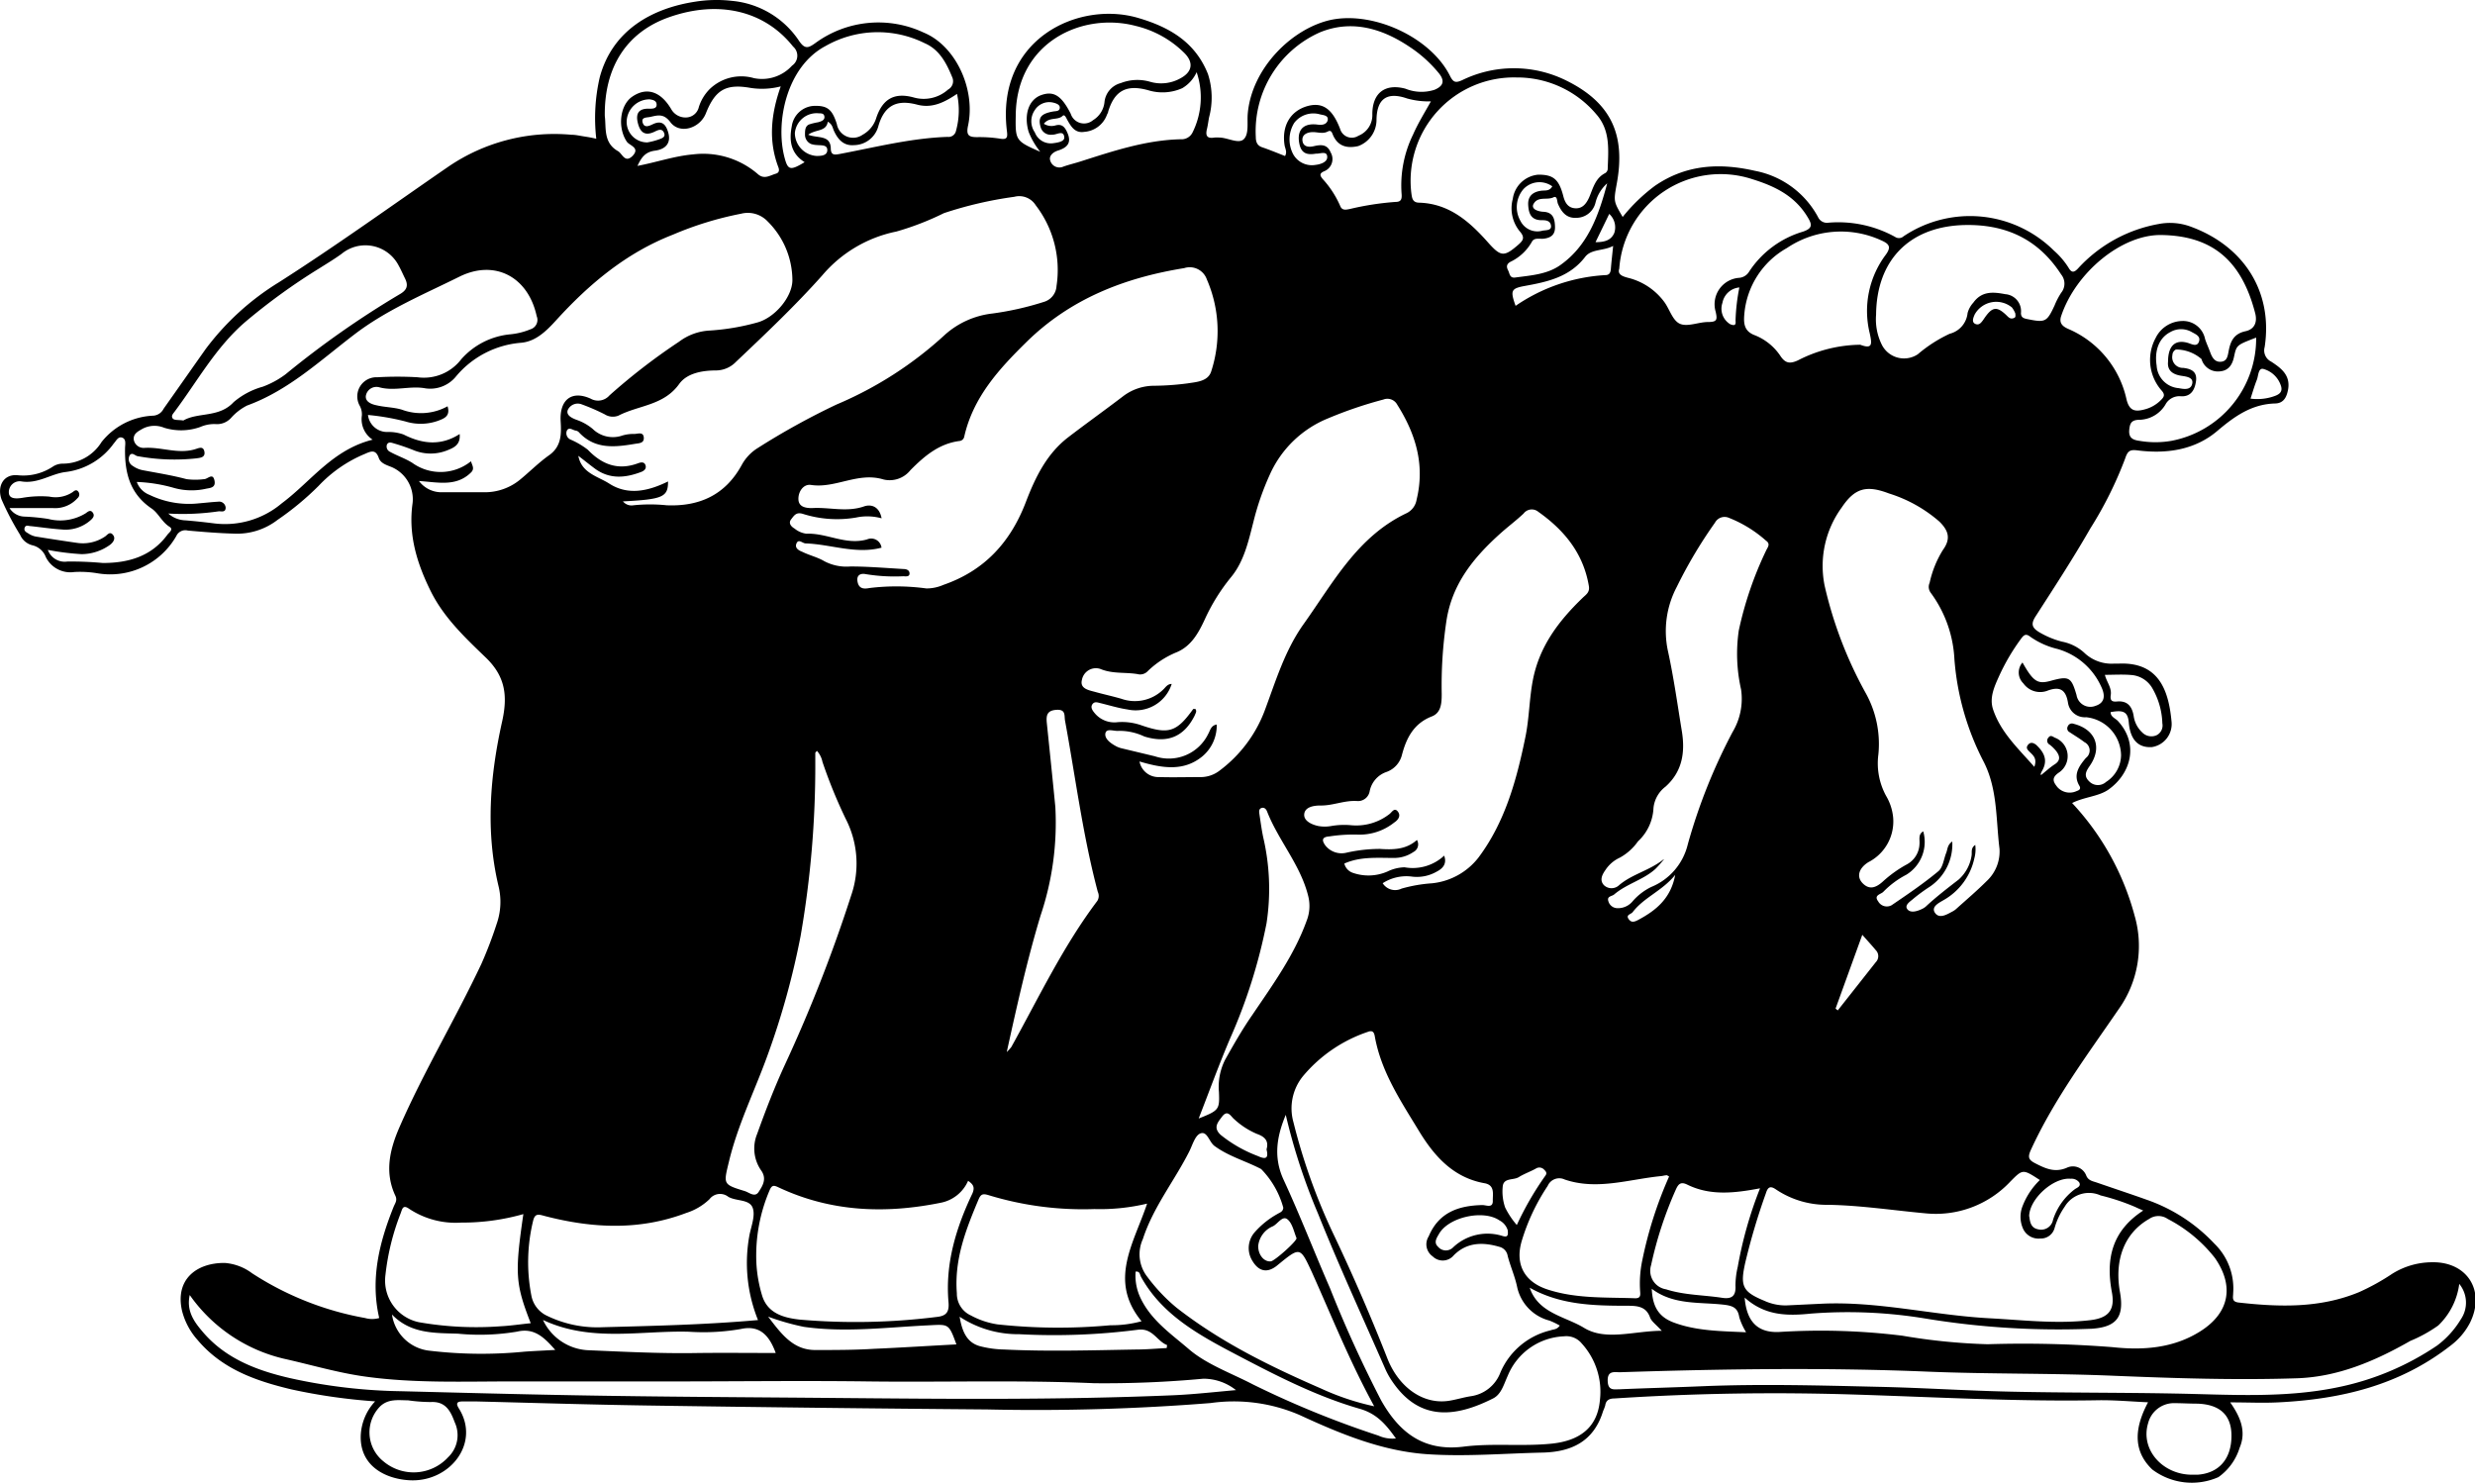 <svg id="Livello_1" data-name="Livello 1" xmlns="http://www.w3.org/2000/svg" viewBox="0 0 290.76 174.3"><path d="M74,29.47a21.21,21.21,0,0,1,.41-7.23c1.49-5.52,6.12-8.09,11.2-8.87a16,16,0,0,1,4.32-.1A10.62,10.62,0,0,1,97.84,18c.69,1,1.1.8,1.91.22A12.53,12.53,0,0,1,112.47,17c3.77,1.55,6.11,6.67,5.21,10.91-.26,1.18.1,1.38,1.1,1.37a15.6,15.6,0,0,1,2.65.18c.87.15.9-.19.81-.9-1.32-10.83,8.41-15.31,15.36-13.3,3.72,1.08,6.76,2.84,8.26,6.61a9,9,0,0,1,.13,5.09c-.09.46-.14.92-.25,1.37-.19.77,0,1.15.88,1a3.54,3.54,0,0,1,.56,0c1,0,2.29.8,2.9.18s.37-1.92.45-2.94c.45-5.43,5.28-10.13,9.85-11.08,5-1,11.66,2.09,13.91,6.59.39.78.66.85,1.43.51a13.86,13.86,0,0,1,12.15,0c5.31,2.59,7.11,6.36,6,12.24-.36,2-.36,2,.71,3.83A20.52,20.52,0,0,1,198.37,35c3.66-2.51,7.59-2.71,11.76-1.76a10.68,10.68,0,0,1,7.4,5.43,1.15,1.15,0,0,0,1.24.66A13.81,13.81,0,0,1,226.58,41a.81.81,0,0,0,1-.07,14,14,0,0,1,17.67,1.69,9.17,9.17,0,0,1,1.71,2c.36.63.66.58,1.13.07a16.82,16.82,0,0,1,9.49-5.21,7,7,0,0,1,3.58.26C267.51,42,271,47.4,270,53.94a1.46,1.46,0,0,0,.76,1.71c1.13.74,2.27,1.56,2,3.23-.16.91-.5,1.66-1.52,1.69-2.77.07-4.78,1.51-6.82,3.24-2.66,2.25-6,2.7-9.37,2.27-.88-.11-1.14.07-1.43.93a45.22,45.22,0,0,1-4.1,8.24c-2,3.49-4.23,6.91-6.42,10.31-.57.88-.47,1.34.4,1.87a10.22,10.22,0,0,0,2.69,1.12,5.38,5.38,0,0,1,2.6,1.29,4.64,4.64,0,0,0,3.55,1.29c.19,0,.38,0,.56,0,4.58-.18,5.81,3,6.16,6.81a2.74,2.74,0,0,1-2.32,3c-1.61.09-2.52-.88-2.7-2.86-.11-1.26-.59-1.54-2.14-1.25,0,.54.53.72.82,1,2.54,2.71,1.6,6.2-1.07,8.1-1.14.81-2.86.86-4.27,1.58a31.13,31.13,0,0,1,7.34,13.23,12.79,12.79,0,0,1-1.88,11c-3.65,5.33-7.54,10.52-10.27,16.44-.42.9-.36,1.23.49,1.66,1.19.61,2.27,1.11,3.67.53a1.68,1.68,0,0,1,2.32.93c.25.58.78.64,1.24.8,1.93.67,3.88,1.31,5.81,2a19.82,19.82,0,0,1,8,5.18,7.33,7.33,0,0,1,2.2,5.81c0,.48-.21,1,.63,1.1,4.81.54,9.56.68,14.16-1.22a26.39,26.39,0,0,0,3.9-2.16,8.88,8.88,0,0,1,4.63-1.35c4.18-.1,6.37,3.37,4.49,7.13a7.9,7.9,0,0,1-2.24,2.64c-6,4.7-12.93,6.33-20.31,6.69-1.76.09-3.53,0-5.61,0,1.23,1.74,1.91,3.45,1.11,5.33a6.59,6.59,0,0,1-2.49,3.45,7.73,7.73,0,0,1-7.77-.89c-2.09-2-2.29-4.54-.5-7.9-2-.09-3.94-.27-5.86-.24-9.55.17-19.09-.37-28.63-.67s-18.81-.15-28.2.46c-.61,0-1,.22-1.08.83a5.78,5.78,0,0,1-.25.65c-1.07,3.52-3.64,4.8-7.11,4.88-4.51.1-9,.49-13.53.19-5.33-.36-10.26-2.41-15-4.6A19.48,19.48,0,0,0,146.16,178a258.2,258.2,0,0,1-26.24.75q-19.9-.16-39.8-.46c-6.74-.1-13.49-.31-20.24-.48l-1.53,0c-.58,0-.94.11-.5.81,2.59,4.1-1.08,8.72-5.81,8.45-2.91-.17-5.84-1.74-5.71-5.27a6.26,6.26,0,0,1,1.69-4,68,68,0,0,1-9.86-1.41c-4.18-1-8.12-2.38-11-5.8a8.14,8.14,0,0,1-1.82-3.41c-.85-3.67,1.66-5.66,5-5.64a6.11,6.11,0,0,1,3.22,1.21,35.92,35.92,0,0,0,13.28,5.26,3,3,0,0,0,1.66,0c-1.06-4.57,0-8.85,1.69-13.06.16-.41.47-.74.21-1.3-1.3-2.76-.66-5.44.48-8.06,2.87-6.57,6.58-12.72,9.63-19.2a48.19,48.19,0,0,0,1.79-4.69,7.79,7.79,0,0,0,.22-4.41c-1.55-6.49-1-13,.42-19.36.67-3,.38-5.28-1.89-7.48-2.44-2.35-4.94-4.7-6.49-7.81-1.62-3.27-2.67-6.64-2.14-10.36A4.11,4.11,0,0,0,50,68.06c-.6-.25-1.32-.43-1.55-1.09-.35-1-.87-.82-1.6-.49a15.74,15.74,0,0,0-5.47,3.77,33.82,33.82,0,0,1-4.83,4,7.78,7.78,0,0,1-5.1,1.61c-1.81-.05-3.62-.2-5.43-.36a1.16,1.16,0,0,0-1.35.63,8.94,8.94,0,0,1-9.21,4.4,12.37,12.37,0,0,0-2.78-.16,3.21,3.21,0,0,1-3.35-1.76,2.23,2.23,0,0,0-1.61-1.39A2.14,2.14,0,0,1,6.31,76a32.87,32.87,0,0,1-2.18-4.16c-.55-1.56.24-3,1.9-2.84A6.26,6.26,0,0,0,10.14,68a2.13,2.13,0,0,1,1.19-.36,5.35,5.35,0,0,0,4.55-2.54A8.19,8.19,0,0,1,22,62a1.47,1.47,0,0,0,1.17-.81c1.64-2.32,3.27-4.65,4.93-7a30.89,30.89,0,0,1,8.62-7.86c6.75-4.31,13.25-9,19.83-13.53A22.09,22.09,0,0,1,71.06,29c.51,0,1,.12,1.52.2S73.48,29.35,74,29.47Zm3.13,42.6a1.31,1.31,0,0,0,1.24.46,18.83,18.83,0,0,1,3.9,0c3.86.16,6.89-1.22,8.81-4.72a5.34,5.34,0,0,1,1.88-2,85.24,85.24,0,0,1,9.27-5.12A44.05,44.05,0,0,0,115,52.46,10.06,10.06,0,0,1,120.54,50a35.18,35.18,0,0,0,6-1.35,2.07,2.07,0,0,0,1.53-1.89,12.47,12.47,0,0,0-2.44-9.47,2.28,2.28,0,0,0-2.52-1,45.7,45.7,0,0,0-8.27,1.92,32.8,32.8,0,0,1-5.58,2.16,15.42,15.42,0,0,0-8.72,5.16c-3.19,3.58-6.66,6.86-10.14,10.16a3.29,3.29,0,0,1-2.32,1c-1.61,0-3.42.31-4.34,1.59C81.92,60.82,79,60.76,76.6,62A1.78,1.78,0,0,1,75,61.85a24.57,24.57,0,0,0-2.69-1.17,1.29,1.29,0,0,0-1.66.66c-.22.61.48.94,1,1.14a6,6,0,0,1,1.93,1.08,3.4,3.4,0,0,0,3.5.77,4.55,4.55,0,0,1,1.38-.18c.41,0,1.06-.29,1.12.41s-.55.67-1.08.76c-2.38.4-4.71.65-6.57-1.4a.7.7,0,0,0-.38-.17c-.33-.06-.75-.45-1,0A.81.81,0,0,0,71,64.82,9.45,9.45,0,0,1,73,66c1.68,1.75,3.56,2.47,5.92,1.59.27-.1.69-.21.85.2s-.11.68-.51.83c-1.88.71-3.71.87-5.44-.41-.65-.48-1.28-1-1.93-1.49.39,2.05,2.29,2.4,3.63,3.26,2.24,1.44,4.63.87,6.91-.25C82.44,71.56,81.82,71.83,77.17,72.07Zm30.34,5.45c-3,.78-5.91-.41-8.87-.51-.37,0-.83-.58-1.08,0s.33.85.71,1c.83.41,1.77.62,2.56,1.09a5.58,5.58,0,0,0,3.06.62c2.08,0,4.17.18,6.26.3.35,0,.71.15.69.55s-.49.3-.76.3a20.85,20.85,0,0,1-4.32-.24c-.78-.17-1.21.19-1,1s.9.71,1.39.62a26.13,26.13,0,0,1,6.67.05,4.93,4.93,0,0,0,2-.42c4.82-1.67,7.88-5,9.69-9.74,1.1-2.87,2.44-5.67,5-7.62,2.1-1.61,4.26-3.15,6.37-4.76a6,6,0,0,1,3.62-1.27,32,32,0,0,0,4-.28c1.06-.17,2.45-.22,2.8-1.47A15.23,15.23,0,0,0,145.73,46a2.13,2.13,0,0,0-2.67-1.33c-7,1.13-13.35,3.6-18.5,8.66-3.25,3.19-6.28,6.5-7.33,11.13a.63.63,0,0,1-.58.52c-2.41.32-4.13,1.79-5.75,3.43a3.11,3.11,0,0,1-3.15,1.09c-3-.92-5.63,1.08-8.53.64-.9-.13-1.52.82-1.47,1.72s.91,1,1.6,1c2-.13,4.05.51,6.08-.19.87-.31,1.83,0,2.09,1.39a6.34,6.34,0,0,0-3-.09,13.24,13.24,0,0,1-6.28-.44c-.77-.22-1,.21-1.34.64s-.07.82.4,1.1a2.73,2.73,0,0,0,1.39.6c2.4-.1,4.63,1.38,7.12.67A1.22,1.22,0,0,1,107.51,77.52Zm79.69,91.36a8.45,8.45,0,0,0-1.19-.57,5.22,5.22,0,0,1-3.8-4c-.26-1.22-.79-2.39-1.1-3.6a1.31,1.31,0,0,0-1-1.07c-1.93-.56-3.8-.54-5.33,1a1.68,1.68,0,0,1-2.48.13,1.73,1.73,0,0,1-.47-2.35c1.19-2.83,3.52-3.62,6.31-3.68.47,0,1.28.42,1.22-.57,0-.76.25-1.8-1-2-3.69-.67-5.92-3.24-7.7-6.18-2.12-3.49-4.42-6.92-5.16-11.07-.08-.45-.23-.76-.84-.52a17,17,0,0,0-7.6,5.2A6,6,0,0,0,155.9,145a70.21,70.21,0,0,0,4.92,13.61q3.31,7,6.13,14.18c1.35,3.4,4.24,5.45,7.31,4.93.83-.14,1.63-.39,2.46-.52a4.36,4.36,0,0,0,3.5-2.8,8.54,8.54,0,0,1,5.88-4.94C186.44,169.32,186.86,169.4,187.2,168.88Zm-49.34-66.24a2.25,2.25,0,0,0,2.3,1.82c1.67.05,3.35,0,5,0a3.63,3.63,0,0,0,2.08-.74,15.71,15.71,0,0,0,5.3-7c1.32-3.52,2.37-7.11,4.61-10.25,3.47-4.87,6.32-10.27,12.06-13a2.14,2.14,0,0,0,1.2-1.6c1-4.08-.1-7.72-2.27-11.15a1.31,1.31,0,0,0-1.64-.61,48.79,48.79,0,0,0-6.47,2.2,12.72,12.72,0,0,0-6.86,6.61,31.65,31.65,0,0,0-1.92,5.52c-.59,2.3-1.11,4.7-2.65,6.55a22.63,22.63,0,0,0-3.07,4.94c-.73,1.57-1.57,3.12-3.27,3.85A10.66,10.66,0,0,0,138.8,92a1.22,1.22,0,0,1-1.23.36c-1.45-.24-2.92,0-4.37-.61a1.67,1.67,0,0,0-2.15,1.31c-.25,1,.77,1.19,1.53,1.39,1,.28,2.07.51,3.1.81a4.76,4.76,0,0,0,4.92-1.08c.28-.25.49-.66,1-.66a4.44,4.44,0,0,1-5.17,3c-1.1-.16-2.17-.5-3.26-.76-.31-.08-.65-.2-.89.15s0,.71.24,1a3,3,0,0,0,2.73,1.1,6.88,6.88,0,0,1,2.88.4c3.13,1.06,4.06.75,6-1.95,0,0,.16,0,.25,0,.22.28,0,.53-.08.77-1.24,2.49-3.19,3.31-5.92,2.46a6.83,6.83,0,0,0-3-.66c-.54.07-1.45-.36-1.57.3s.69,1.22,1.36,1.56a3.09,3.09,0,0,0,.67.22l3.79.91a5.14,5.14,0,0,0,6.26-2.63c.23-.39.31-1,1-1.1a4.73,4.73,0,0,1-1.69,3.74C143.06,103.79,140.59,103.45,137.86,102.64ZM56.53,60.9c.3,1-.2,1.34-.85,1.6a6.05,6.05,0,0,1-4.11.18,27.93,27.93,0,0,0-4.39-.76,2.26,2.26,0,0,0,2.27,2,5.19,5.19,0,0,1,1.92.3c2.17,1.1,4.36,1.37,6.58-.06.12,1.24-.65,1.59-1.37,1.88a5.25,5.25,0,0,1-4.08,0c-.73-.29-1.48-.55-2.24-.77-.28-.08-.68-.26-.86.15a.69.69,0,0,0,.37.83c.85.47,1.8.78,2.62,1.3a5.69,5.69,0,0,0,6.89-.19c.14.49.46.87,0,1.32-1.74,1.71-3.89,1.14-6.11,1A3.3,3.3,0,0,0,55.88,71c1.67,0,3.35,0,5,0a6.52,6.52,0,0,0,4.14-1.46c1.15-.94,2.19-2,3.41-2.87,1.53-1.06,1.47-2.6,1.38-4.09C69.7,60.14,71.1,59,73.33,60a1.77,1.77,0,0,0,2.22-.38,72.4,72.4,0,0,1,8.18-6.31A6.53,6.53,0,0,1,87.36,52a27,27,0,0,0,5.5-.93c2.08-.53,4.18-3,4.18-5a9.78,9.78,0,0,0-2.91-6.89A3.2,3.2,0,0,0,91,38.28a39.43,39.43,0,0,0-8,2.46c-5.45,2.12-9.83,5.78-13.72,10.06-1.15,1.26-2.4,2.5-4.14,2.64a11.1,11.1,0,0,0-7.6,3.93,3.9,3.9,0,0,1-3.63,1.42c-1.8-.33-3.59.37-5.4-.12a1.26,1.26,0,0,0-1.58,1c-.09.71.69,1,1.24,1.11,1,.24,2.05.23,3,.52A6.44,6.44,0,0,0,56.53,60.9ZM236,112.43a4,4,0,0,1-.11,1.59,7.44,7.44,0,0,1-3.62,4.9c-.48.29-1.5.76-1,1.49s1.37.21,2-.13a2.26,2.26,0,0,0,.57-.4c1.18-1.06,2.38-2.08,3.5-3.2a4.75,4.75,0,0,0,1.51-3.79c-.43-3.43-.21-7-1.86-10.23a31.22,31.22,0,0,1-3.44-12.08,14.33,14.33,0,0,0-2.78-7.77,1.15,1.15,0,0,1-.13-1.17,12.19,12.19,0,0,1,1.56-3.86c.95-1.31.68-2.26-.42-3.34a16.48,16.48,0,0,0-5.92-3.3c-2.63-1-4-.65-5.54,1.64A11.65,11.65,0,0,0,218.31,82a48,48,0,0,0,4.82,12.59,12.3,12.3,0,0,1,1.49,7.21,8,8,0,0,0,.9,4.86,6.07,6.07,0,0,1,.83,2.5,5.37,5.37,0,0,1-2.91,5.3c-1.14.72-1.39,1.7-.7,2.44.85.9,1.66.51,2.43-.19a14.26,14.26,0,0,1,2.81-2,2.83,2.83,0,0,0,1.47-2.39c.05-.49-.19-1.13.44-1.48a4.52,4.52,0,0,1-2,5.1,10.48,10.48,0,0,0-2.69,2c-.27.29-1.16.38-.61,1.11a1.16,1.16,0,0,0,1.59.46c1.88-1.28,3.76-2.55,5.5-4,.53-.45.62-1.43.91-2.15.17-.42.12-.93.71-1.33a6,6,0,0,1-2.61,5.29,20.26,20.26,0,0,0-1.91,1.39c-.36.33-1.14.77-.76,1.27s1.2.24,1.8-.06a2.12,2.12,0,0,0,.35-.23c1.22-1.14,2.55-2.16,3.87-3.18a4.7,4.7,0,0,0,1.54-2.91C235.61,113.2,235.49,112.78,236,112.43Zm-69.62,4.49a1.73,1.73,0,0,0,2.23.64,17.24,17.24,0,0,1,3.56-.62,7.92,7.92,0,0,0,5.45-3c3.16-4.2,4.52-9.21,5.55-14.27.43-2.14.44-4.36.84-6.5.74-4,3-7,5.87-9.77.38-.37.85-.63.73-1.37-.64-3.84-2.88-6.57-5.95-8.74a1.2,1.2,0,0,0-1.72.21c-.88.83-1.85,1.55-2.75,2.36-3.13,2.82-5.69,5.93-6.33,10.35a51.21,51.21,0,0,0-.54,8.47c0,1.06-.05,2.22-1.15,2.65-2.13.82-3,2.54-3.52,4.52a2.86,2.86,0,0,1-1.79,2,3,3,0,0,0-2,2.26,1.39,1.39,0,0,1-1.39,1.17c-1.53-.13-2.92.55-4.4.52-.86,0-1.81.2-1.9,1s.86,1.24,1.65,1.41a4.31,4.31,0,0,0,1.52,0,8.88,8.88,0,0,1,2.36-.09,6.35,6.35,0,0,0,4.45-1.29c.29-.19.59-.84,1-.34s.07,1-.41,1.31a6.51,6.51,0,0,1-4.28,1.42,18.51,18.51,0,0,0-3.33.21c-1,.07-.85.56-.46,1.09a2.43,2.43,0,0,0,2.52.81,17.93,17.93,0,0,1,3.87-.43c1.53.1,3.06.1,4.35-1.05a1,1,0,0,1-.41,1.41,4,4,0,0,1-2.36.7c-1.94,0-3.91-.17-5.76.66a1.53,1.53,0,0,0,1,1.09,5.58,5.58,0,0,0,4.08-.16,4.8,4.8,0,0,1,2-.49,5.41,5.41,0,0,0,4.65-1.37c.36,1-.21,1.54-.9,1.89a4.66,4.66,0,0,1-2.83.58A5.14,5.14,0,0,0,166.4,116.92Zm89.34,38.46c-.4-.18-.65-.28-.89-.4a25.63,25.63,0,0,0-4.1-1.37,3.32,3.32,0,0,0-4.22,1.32,8.39,8.39,0,0,0-1.19,2.51,1.66,1.66,0,0,1-1.67,1.23,2,2,0,0,1-2-1.08,3.42,3.42,0,0,1-.15-2.57,8.5,8.5,0,0,1,2.09-3.22c-2-1.3-2-1.3-3.45.16a12,12,0,0,1-10,3.75c-3.8-.35-7.57-.93-11.41-1a10.66,10.66,0,0,1-6.09-1.77c-.69-.49-1-.36-1.24.43a76.12,76.12,0,0,0-2.42,8.14c-.61,2.74-.34,3.41,2.23,4.47a6,6,0,0,0,2.57.55l4.18-.2c6.65-.31,13.13,1.36,19.72,1.71,3.95.21,7.89.69,11.85.22,2.19-.26,2.93-1.25,2.5-3.39C251.34,161.06,252.05,157.77,255.74,155.38Zm-208-90.56A2.88,2.88,0,0,1,46.46,62a2.08,2.08,0,0,0-.26-1.18,2.25,2.25,0,0,1,2.08-3.33,41.39,41.39,0,0,1,4.72,0,5.52,5.52,0,0,0,5.14-2.12,8.77,8.77,0,0,1,5.71-2.92,8.25,8.25,0,0,0,2.43-.6A1.15,1.15,0,0,0,67,50.31c-1-4.62-4.92-6.7-9.09-4.63s-8.63,3.92-12.43,6.86c-4,3.06-7.67,6.51-12.5,8.27a6.38,6.38,0,0,0-1.87,1.44,2.23,2.23,0,0,1-1.87.74,4.1,4.1,0,0,0-1.76.34,6.72,6.72,0,0,1-4.25.09,3,3,0,0,0-2.57.14c-.47.28-1.05.54-1,1.23a1.17,1.17,0,0,0,1.21,1c2-.14,3.95.75,5.95.17.43-.12,1-.45,1.14.26s-.52.73-.88.79a23.83,23.83,0,0,1-6.9-.24c-.33,0-.69-.55-1-.1a.92.92,0,0,0,.36,1.23,3,3,0,0,0,1.13.5c1.73.33,3.47.6,5.19,1.06a8,8,0,0,0,2.07,0c.42,0,1-.78,1.21.13s-.54.9-1,1a7.69,7.69,0,0,1-3.72-.09,18.15,18.15,0,0,0-4.4-.71,2.56,2.56,0,0,0,1.48,1.51,10.67,10.67,0,0,0,5.83,1c.74-.06,1.48-.15,2.23-.19a.77.77,0,0,1,.9.69c0,.61-.52.42-.82.44a29.2,29.2,0,0,1-5.92.26,3.18,3.18,0,0,0,2,.8c1.11.09,2.23.21,3.33.35a10.33,10.33,0,0,0,8-2.35C40.49,69.74,43,66,47.74,64.82ZM165.39,178.38c-2.9-5.31-5-10.59-7.32-15.75-1.39-3-1.38-3-4-.86-1.17,1-2.22.83-3-.49a2.82,2.82,0,0,1,.31-3.38,10.09,10.09,0,0,1,2.6-2.09c.3-.19.7-.27.73-.76a10.43,10.43,0,0,0-2.6-4.54c-1.81-.95-3.81-1.48-5.49-2.72-.63-.47-.84-1.78-1.66-1.46-.61.24-.91,1.33-1.28,2.08-1.75,3.48-4.25,6.56-5.47,10.33a4.29,4.29,0,0,0,.51,4.41,20.84,20.84,0,0,0,3.44,3.64c5.18,4.05,11,6.9,17,9.51A29.81,29.81,0,0,0,165.39,178.38ZM93,168.25a17.9,17.9,0,0,1-1-10c.21-1.05.69-2.24.39-3.14-.36-1.09-1.93-.79-2.88-1.34a1.56,1.56,0,0,0-2.21.28,7,7,0,0,1-2.74,1.62c-5.49,2.08-11,1.81-16.6.36-.71-.19-1.17-.38-1.39.6a20.52,20.52,0,0,0-.2,8.72,3.29,3.29,0,0,0,1.89,2.42,13.55,13.55,0,0,0,6.51,1.32C80.77,168.93,86.81,168.8,93,168.25Zm24.69-16.38a4.42,4.42,0,0,1-3.28,2.61c-6.49,1.31-12.84,1.06-18.94-1.79-.57-.27-.83-.37-1.12.34a19.45,19.45,0,0,0-1.54,8.54,16,16,0,0,0,.68,3.83c.66,2.11,2.61,2.6,4.45,2.8a76.43,76.43,0,0,0,16-.31c1.18-.11,1.54-.57,1.44-1.74-.4-4.54.89-8.75,2.81-12.78C118.51,152.61,118.26,152.29,117.65,151.87Zm81.74-37.75a13.12,13.12,0,0,1-1,1.13c-1.42,1.29-3.37,1.74-4.85,3-.28.24-.9.19-.67.83a1.11,1.11,0,0,0,1,.78,2.23,2.23,0,0,0,1.85-.82,6.83,6.83,0,0,1,2.2-1.68,7.22,7.22,0,0,0,4.27-5,66.12,66.12,0,0,1,5.26-13.19,7.59,7.59,0,0,0,1-5,19,19,0,0,1-.27-6.93,42,42,0,0,1,3.19-9.35c.18-.41.59-.8,0-1.21A14.63,14.63,0,0,0,207.05,74a1.28,1.28,0,0,0-1.63.58,54.23,54.23,0,0,0-4.49,7.55,11.11,11.11,0,0,0-1.05,7.44c.69,3.13,1.13,6.32,1.65,9.49.4,2.46.08,4.73-1.91,6.52a3.61,3.61,0,0,0-1.42,2.5,5.68,5.68,0,0,1-1.82,3.93,6.34,6.34,0,0,1-2.14,1.92,4,4,0,0,0-1.68,1.44c-.39.55-.72,1.2-.19,1.78a1.29,1.29,0,0,0,1.8,0C195.69,115.86,197.76,115.43,199.39,114.12ZM182.11,22.27a12.14,12.14,0,0,0-12.36,13.56c.08.58.12,1.13.9,1.15,3.59.1,6,2.28,8.19,4.76,1.44,1.6,1.83,1.61,3.48.18.53-.47.83-.82.18-1.56a4.27,4.27,0,0,1-.83-3.82,3.31,3.31,0,0,1,3-2.85c1.72,0,2.41.49,2.93,2.5.21.84.59,1.41,1.43,1.45s1.29-.56,1.62-1.3c.45-1.05.71-2.25,1.89-2.84a.64.64,0,0,0,.28-.43c.07-2.28.35-4.58-1.36-6.5A12.14,12.14,0,0,0,182.11,22.27Zm-43.4,132.3a23.78,23.78,0,0,1-6.2.64,37.9,37.9,0,0,1-12.38-1.62c-.7-.22-.95-.16-1.23.51-1.48,3.52-2.85,7-2.54,11a2.81,2.81,0,0,0,1.65,2.61,9.52,9.52,0,0,0,3.15,1.05,66.47,66.47,0,0,0,13.23.1,13.49,13.49,0,0,0,3.67-.47C134.13,163.61,137.15,159.25,138.71,154.57ZM257.87,40.78c-4.68-.08-10.08,4.42-11.78,9.53-.25.77.1,1.17.81,1.49a11.72,11.72,0,0,1,6.87,8.29c.33,1.35,1,1.47,2.08,1.19a4.13,4.13,0,0,0,2-1.15c.39-.39.44-.65,0-1.13a5.43,5.43,0,0,1-.66-6.12,3.55,3.55,0,0,1,3.14-2A2.64,2.64,0,0,1,263,53c.17.52.4,1,.6,1.55s.51,1.17,1.24,1.12.81-.63.92-1.21c.21-1.14.58-2.08,2-2.38,1-.22,1.42-1,1.12-2.14C267.24,43.6,263.68,40.87,257.87,40.78ZM155,144.14c-1.06,2.54-1.48,5-.24,7.66,1.93,4.17,3.59,8.47,5.43,12.69a144.62,144.62,0,0,0,6,13.17c2.14,3.81,5,6.05,9.71,5.46,3.41-.43,6.88,0,10.32-.35s5.39-2,5.68-5.06a8.42,8.42,0,0,0-2.13-6.71,2.34,2.34,0,0,0-2.08-.84,7.47,7.47,0,0,0-6.61,4.63c-.46,1-.75,2.17-1.71,2.66-4.41,2.23-8.57,2.69-11.74-1.82a9.44,9.44,0,0,1-.91-1.57c-2.66-6.08-5.45-12.12-7.92-18.29A71,71,0,0,1,155,144.14Zm53.91,21.45c.22,2.88,1.56,4.17,4.05,4.06a78,78,0,0,1,14.49.44,70.89,70.89,0,0,0,10,1,135.19,135.19,0,0,1,14.65.34c3.6.39,7.19.15,10.39-1.89,3.43-2.2,3.92-5.35,1.66-8.59a16.92,16.92,0,0,0-5.54-4.58,1.91,1.91,0,0,0-2.18,0c-2.85,1.61-4.12,4.74-3.43,8.59.52,2.91-.38,4.12-3.34,4.31a96.1,96.1,0,0,1-19.46-1.19,56,56,0,0,0-13.5-.59C213.9,167.78,211.27,167.75,208.89,165.59ZM194.18,44.73c-.22.64.28.88,1,1.07a7.51,7.51,0,0,1,4.24,2.78c.67.87,1,2.24,1.89,2.63S203.5,51,204.6,51s1.1-.29.91-1.19a3.11,3.11,0,0,1,2.74-4,1.5,1.5,0,0,0,1.14-.66,11.43,11.43,0,0,1,6.35-4.76c1.19-.4,1.1-.85.55-1.74-1.51-2.49-3.84-3.61-6.51-4.44A11.94,11.94,0,0,0,194.18,44.73Zm30.17,5.41a6.74,6.74,0,0,0,.65,3.48,2.92,2.92,0,0,0,4.25,1.17A16.47,16.47,0,0,1,233,52.38a2.8,2.8,0,0,0,2.1-2.44,2.93,2.93,0,0,1,.67-1.21c1-1.39,2.34-1.27,3.76-1a2,2,0,0,1,1.84,2.21c0,.46.23.61.67.7,2.2.45,2.36.38,3.28-1.59a8.65,8.65,0,0,1,.77-1.48,1.7,1.7,0,0,0,0-2.16c-2.76-4.27-6.72-6-11.73-5.79C228.19,39.92,224.41,43.78,224.35,50.14ZM26.24,165.31c-.39,1.76.41,3,1.37,4.14,2.69,3.28,6.43,4.7,10.36,5.61a64.1,64.1,0,0,0,13.13,1.55c6.7.17,13.4.35,20.11.47,10.18.19,20.38.23,30.57.32,13.36.12,26.73.25,40.09-.32,2.43-.11,4.85-.39,7.28-.6a6.15,6.15,0,0,0-3.84-1.34,124.87,124.87,0,0,1-12.83.53c-8.85-.39-17.7-.1-26.55-.21-7.73-.1-15.46,0-23.19,0H64c-5.67,0-11.35.22-17-.55-3.28-.44-6.44-1.39-9.66-2.11A18.74,18.74,0,0,1,26.24,165.31ZM25.49,62.57c1.72-1,4.19-.3,5.9-2.15a8.92,8.92,0,0,1,3.43-1.82,10.6,10.6,0,0,0,2.68-1.46,108.5,108.5,0,0,1,13.35-9.37c.87-.48,1.12-1,.68-1.89-.25-.5-.46-1-.74-1.5A4.4,4.4,0,0,0,44.07,43c-.83.6-1.71,1.13-2.58,1.68a72.08,72.08,0,0,0-8.69,6.28c-3.5,3-5.66,7-8.36,10.6-.16.21-.4.46-.22.74S24.89,62.47,25.49,62.57ZM292.86,164a8.2,8.2,0,0,1-2.47,4.89,16.38,16.38,0,0,1-3.28,1.81c-4.15,2.37-8.52,4.24-13.36,4.39-7.11.23-14.23,0-21.34-.29-7.35-.32-14.7-.19-22-.49-12-.5-24.11-.32-36.16.07-.65,0-1.46-.21-1.43,1s.74,1,1.45,1c3.25-.14,6.5-.22,9.75-.36,6.85-.28,13.68-.09,20.52.07,5.21.11,10.42.46,15.63.57,6.37.14,12.75.1,19.12.22,6.54.11,13.11.61,19.62-.8a32.25,32.25,0,0,0,11.34-4.83,10.78,10.78,0,0,0,2.79-3.08A3.47,3.47,0,0,0,292.86,164Zm-227.42-8.2a26.24,26.24,0,0,1-7.31,1,9.9,9.9,0,0,1-6.1-1.61c-.75-.54-.82,0-1,.49a28.2,28.2,0,0,0-1.8,7.29,5,5,0,0,0,3.92,5.53,39.08,39.08,0,0,0,9.6.48c1.18-.06,2.34-.24,3.55-.36C64.5,164,64.41,162.81,65.44,155.76Zm134.61-4.41c-.21-.11-.26-.16-.29-.15-.23,0-.46.08-.69.1-3.76.37-7.5,1.69-11.3.4a1.48,1.48,0,0,0-2,.75,24.14,24.14,0,0,0-3.07,6.54c-.77,2.71.36,4.72,3,5.61,3.38,1.12,6.88.92,10.36,1.05.66,0,.6-.4.57-.84a13.19,13.19,0,0,1,.25-3.6A47.57,47.57,0,0,1,200.05,151.35ZM75,26.8c.18,1.34-.2,3.13,1.54,4.12.52.29.8,1.42,1.68.61,1-1-.29-1.24-.62-1.7-1.11-1.62-.86-4.28.62-5.3,1.67-1.15,3.32-.66,4.57,1.44a1.92,1.92,0,0,0,1.75,1,1.57,1.57,0,0,0,1.51-1.23,5.21,5.21,0,0,1,1.29-2.12,5.35,5.35,0,0,1,5.18-1.27A4.76,4.76,0,0,0,97,20.88a1.41,1.41,0,0,0,.12-2.24c-3.33-4.2-8.72-5.51-14.59-3.44C77.61,16.94,74.93,21,75,26.8ZM222.49,53.67c1.46.55,1.39-.08,1.11-1.36a11,11,0,0,1,1.84-9.15c.76-1,.43-1.35-.5-1.76a11.36,11.36,0,0,0-11.07.91,9.86,9.86,0,0,0-5,7.79c-.1,1.11,0,2,1.25,2.46a6.49,6.49,0,0,1,3,2.44c.58.87,1.13.93,2.06.5A16.36,16.36,0,0,1,222.49,53.67ZM99.92,101.38c-.1.12-.18.19-.19.25,0,.38,0,.75,0,1.12A116.33,116.33,0,0,1,98,123.15a92,92,0,0,1-3.91,14.08c-1.5,4.14-3.48,8.11-4.51,12.43-.64,2.64-.71,2.65,1.87,3.44.52.16,1.18.79,1.63.09s1-1.53.28-2.53a4.51,4.51,0,0,1-.46-4.28c1-2.79,2.08-5.58,3.33-8.28a174.34,174.34,0,0,0,7.71-19.72,11.47,11.47,0,0,0-.63-9,59,59,0,0,1-2.74-6.71A2.71,2.71,0,0,0,99.92,101.38Zm55-69.89c.27-.48,0-.87-.06-1.27-.35-2.26.67-4,2.66-4.58,1.78-.5,2.94.27,3.86,2.66a1.43,1.43,0,0,0,2.15.82,2.6,2.6,0,0,0,1.64-2.53c0-2.5,1.49-3.64,3.89-3a5,5,0,0,0,3.41.13c1-.42,1.27-1,.53-1.93a15.29,15.29,0,0,0-3.4-3.08c-3.23-2.18-6.82-3.27-10.56-1.75a12.69,12.69,0,0,0-7.56,12.3c0,.51.12,1,.74,1.21C153.1,30.77,154,31.14,154.89,31.49Zm-56.43.74c-1.71-1.07-1.83-2.62-1.52-4.25a2.78,2.78,0,0,1,2.56-2.37c1.61-.06,2.18.39,2.73,2.13A1.94,1.94,0,0,0,105.29,29a3.38,3.38,0,0,0,1.61-2c.76-2.26,2.17-3,4.43-2.37a4.29,4.29,0,0,0,4-.94,1.12,1.12,0,0,0,.49-1.44c-.68-1.66-1.5-3.25-3.23-4a12.39,12.39,0,0,0-11.66.33C96.35,21,95,27.56,96.13,31.73,96.51,33.16,96.81,33.23,98.46,32.23ZM241.55,91c1.27,2.25,1.78,2.57,3.29,2.16,2.18-.6,2.44-.46,3.06,1.67a1.64,1.64,0,0,0,2.23,1.26c1-.32,1.23-1.09.66-2.27a8.05,8.05,0,0,0-5.13-4.41A9.33,9.33,0,0,1,242.5,88c-.47-.37-.72-.34-1.09.17a24.41,24.41,0,0,0-2.61,4.43c-.55,1.22-1.16,2.53-.71,3.9.9,2.71,2.95,4.59,4.85,6.76.36-1-.15-1.36-.57-1.78-.24-.24-.46-.46-.16-.82s.65-.21.93,0c.88.82,1.44,1.74.75,3-.15.27-.27.51-.15.56.6-.48,1.07-.92,1.6-1.26.72-.46.58-1,.19-1.53a4.48,4.48,0,0,0-.79-.78.52.52,0,0,1-.14-.83c.22-.31.46-.16.72,0a2.32,2.32,0,0,1,.48,4.13c-.88.61-.64,1.08-.15,1.69a1.93,1.93,0,0,0,2.29.45c.27-.08.51-.25.29-.61-.78-1.32,0-2.34.76-3.26a1.09,1.09,0,0,0-.16-1.86c-.56-.43-1.16-.78-1.74-1.17a.5.5,0,0,1-.21-.71.52.52,0,0,1,.67-.28c2.57.65,3.4,2.75,1.93,4.9-.41.6-.81,1.17-.11,1.85a1.43,1.43,0,0,0,2,.08,3.78,3.78,0,0,0,1.76-3.16,4.57,4.57,0,0,0-4.1-4.44,2,2,0,0,1-2.13-1.67c-.25-1.61-1-2-2.49-1.42a2.42,2.42,0,0,1-2.76-.89A1.78,1.78,0,0,1,241.55,91ZM126.16,31a8.77,8.77,0,0,1-1.37-2.35c-.58-2,0-3.78,1.49-4.31s2.4.11,3.46,2.2a1.64,1.64,0,0,0,2.63.74,2.81,2.81,0,0,0,1.34-2.18,2.58,2.58,0,0,1,1.91-2.17,5.34,5.34,0,0,1,3.42-.16,4.63,4.63,0,0,0,3.64-.43c1.35-.74,1.5-1.84.43-2.92a12.07,12.07,0,0,0-5.76-3.21c-6.21-1.63-13.94,1.85-14.07,10.42C123.23,29.65,123.21,29.72,126.16,31Zm-3.93,105.76a6.52,6.52,0,0,0,.53-.59c3.22-5.8,6.08-11.83,10.1-17.16a1.11,1.11,0,0,0,.06-1.06c-1.76-6.61-2.61-13.4-3.85-20.11-.11-.58.13-1.35-1-1.28s-1.23.66-1.14,1.56c.34,3.28.68,6.56,1,9.85a34.15,34.15,0,0,1-1.74,12.77C124.64,125.88,123.46,131.13,122.23,136.73ZM9.57,77.77a2.11,2.11,0,0,0,2.29,1.37,41.29,41.29,0,0,1,4.17.17c3,0,5.72-.77,7.6-3.34.19-.25.73-.6.24-.91-.9-.56-1.31-1.61-2.11-2.15-2.57-1.74-3.17-4.23-3.12-7.07,0-.44.17-1.06-.32-1.25s-.71.36-1,.67a8.17,8.17,0,0,1-5.65,3.36c-1.73.2-3.31,1.46-5.3,1.09A1.28,1.28,0,0,0,5,71.16c.11.68,1,.58,1.55.5a12.63,12.63,0,0,1,3.19-.15A3.62,3.62,0,0,0,12.46,71c.21-.15.45-.4.7-.06a.55.55,0,0,1-.1.75,3.53,3.53,0,0,1-2.87,1.17c-1.64,0-3.29,0-5.12,0a2.14,2.14,0,0,0,1.76,1,25.46,25.46,0,0,1,2.77.27A5.7,5.7,0,0,0,14,73.48c.24-.16.55-.49.84-.1s0,.69-.29.94a4.45,4.45,0,0,1-3.38,1.05c-1.2-.08-2.4-.26-3.6-.39-.26,0-.59-.19-.72.18s.17.53.4.66a2.45,2.45,0,0,0,.88.38c1.61.26,3.22.51,4.83.74a4.65,4.65,0,0,0,3.33-.74c.26-.17.54-.64.91-.22s.08.87-.29,1.17a5.76,5.76,0,0,1-3.38,1.12A29.72,29.72,0,0,1,9.57,77.77Zm201.16,75c-3.06.58-5.87.89-8.56-.43-.79-.39-1.06-.05-1.35.59a45.25,45.25,0,0,0-2.9,8.86,2.21,2.21,0,0,0,1.76,2.85c2.15.69,4.41.66,6.61,1,1.15.17,1.61-.26,1.54-1.44a9.82,9.82,0,0,1,.27-2.21A47.39,47.39,0,0,1,210.73,152.74ZM172.05,25.08a9.45,9.45,0,0,1-2.79-.34c-2.4-.83-3.59.05-3.6,2.59a3.28,3.28,0,0,1-2.14,3c-1.3.3-2.42.05-3-1.36-.1-.26-.21-.55-.58-.35-.59.31-1.19.06-1.78.07s-1.28.26-1.2,1,.75.79,1.31.66c.85-.2,1.6-.26,2,.72a1.54,1.54,0,0,1-.76,2.22c-.54.24-.54.46-.18.9a11.5,11.5,0,0,1,2.05,3.14c.22.61.7.48,1.16.39a33.68,33.68,0,0,1,5.37-.83c.64,0,.74-.33.7-.9a13.57,13.57,0,0,1,1.34-7C170.54,27.64,171.3,26.43,172.05,25.08ZM95.67,23.32a8.77,8.77,0,0,1-3.53.18c-2.92-.52-4.17.22-5.27,3-.72,1.78-3.1,2.48-4.18,1-.77-1-1.44-.8-2.32-.6-.42.1-1.11,0-.92.67s.76.4,1.2.19c1.08-.51,1.54.05,1.81,1,.31,1.1-.17,1.92-1.56,2.11-1.15.15-1.6.8-2.06,1.79,2.26-.43,4.34-1.16,6.52-1.35A9.81,9.81,0,0,1,93,33.64c.74.64,1.4.14,2.08-.06.4-.11.45-.4.31-.77C94.21,29.7,94.51,26.61,95.67,23.32Zm30.91,4.39a1.68,1.68,0,0,0,1.31.21c.8-.24,1.15.14,1.46.86.53,1.21-.08,1.75-1.09,2.07-.62.19-1.09.64-.94,1.15a1.12,1.12,0,0,0,1.56.74c.66-.23,1.34-.39,2-.6,3.86-1.23,7.7-2.52,11.8-2.61a1.43,1.43,0,0,0,1.37-.8,9.26,9.26,0,0,0,.48-7.08,4.2,4.2,0,0,1-1.69,1.88,5.71,5.71,0,0,1-4,.24c-2.56-.71-3.95.05-4.7,2.5,0,.13-.1.26-.15.39a3.06,3.06,0,0,1-2.66,2c-1.09.18-1.56-.63-2-1.41-.13-.23-.3-.69-.54-.47C128.22,27.34,127.23,26.87,126.58,27.71Zm18.19,116.86c2.41-.95,2.46-1.06,2.38-3.11a7,7,0,0,1,.73-3.8c1-1.78,2-3.54,3.18-5.24,2.39-3.54,4.92-7,6.39-11.07a4.74,4.74,0,0,0,.2-2.86c-.89-3.69-3.5-6.54-4.85-10-.1-.25-.31-.5-.64-.4s-.3.42-.26.69c.14.92.26,1.84.45,2.75a26.67,26.67,0,0,1,.39,10.11,63.54,63.54,0,0,1-4.27,13.51C147.18,138.17,146.06,141.26,144.77,144.57ZM269,52.83c-2.28.88-2.3.87-2.59,2.21-.2,1-.66,1.68-1.69,1.76a2,2,0,0,1-2.14-1.45,4.58,4.58,0,0,0-3-1.12.75.75,0,0,0-.42.67,1.25,1.25,0,0,0,1.28,1.49c1,.12,1.65.47,1.49,1.58s-.67,1.83-1.8,1.75a1.86,1.86,0,0,0-1.8,1,3.67,3.67,0,0,1-2.88,1.76c-1,0-1.28.26-1.36,1.21s.46,1.17,1.2,1.27a11,11,0,0,0,3.75,0A12.24,12.24,0,0,0,269,52.83ZM167.94,182.16c-1.16-1.63-2.23-2.9-4.23-3.48-5.43-1.56-10.43-4.22-15.4-6.83-4-2.13-8-4.47-10.32-8.69-.13-.24-.12-.67-.63-.6a6.11,6.11,0,0,0,.63,3.21c1.27,2.57,3.57,4.13,5.64,5.91s5,2.82,7.53,4.14a112.24,112.24,0,0,0,14.71,6A4,4,0,0,0,167.94,182.16Zm-116-4.48c-1.15,0-2.33-.22-3.31.69a4.35,4.35,0,0,0,.38,6.49,5.5,5.5,0,0,0,7.58-.49,3.58,3.58,0,0,0,.78-4.11c-.48-1.3-1.06-2.47-2.8-2.38A19.53,19.53,0,0,1,51.89,177.68Zm209.6,8.74.56,0c2.53-.17,4-1.86,4-4.58,0-2.43-1.36-3.68-4-3.77-.93,0-1.86-.06-2.79-.06a3.13,3.13,0,0,0-3,2.35C255.37,183.45,258,186.43,261.49,186.42ZM95.08,172.12c-.8-2.22-2-3.28-4.09-2.82a25.68,25.68,0,0,1-6.13.32c-5.69-.15-11.5,1.26-17.12-1.38a6.18,6.18,0,0,0,5.46,3.56c4,.17,8.08.38,12.13.33C88.58,172.08,91.83,172.12,95.08,172.12Zm21.23-1c-.91-2.5-.9-2.37-3.31-2.25-4.86.23-9.72.87-14.6.18a28.79,28.79,0,0,1-4.21-1.2c1.61,2.13,3,3.95,5.6,3.92,2.27,0,4.54,0,6.81-.14C109.83,171.49,113.05,171.28,116.31,171.11ZM98.9,29c1.14.44,2.59,0,2.65,1.58,0,.86.45.79,1.09.67,4.18-.79,8.33-1.85,12.62-2a.9.9,0,0,0,1-.71,9.06,9.06,0,0,0,.12-4.34c-1.49,1-2.92,1.72-4.66,1.27-2.12-.56-3.84-.21-4.61,2.62a3,3,0,0,1-2.82,2.13c-1.25.11-1.93-.69-2.4-1.75-.13-.31-.17-.71-.69-1C101,28.68,99.8,28.32,98.9,29Zm17.79,138.88c.29,1.72.84,3,2.35,3.43a12.2,12.2,0,0,0,2.89.4c5.16.25,10.31.09,15.47,0,1.2,0,2.4-.11,3.61-.17l.05-.35c-1.2-.46-1.67-2-3.38-1.81a76.63,76.63,0,0,1-14,.53A12.47,12.47,0,0,1,116.69,167.86ZM192.76,34.71a4.44,4.44,0,0,0-1.38,2.3,2.32,2.32,0,0,1-2.25,1.75c-1.15.07-1.75-.69-2.16-1.66-.12-.3-.05-1-.56-.73-.75.33-1.77-.16-2.29.74-.21.35,0,.63.36.77a2.39,2.39,0,0,0,.81.17c1.12.07,1.31.82,1.34,1.74s-.43,1.31-1.32,1.42c-.48.06-1.14-.17-1.41.39a5.71,5.71,0,0,1-2.51,2.33c-.49.28-.47.61-.27,1s.17.94.86.84c1.85-.25,3.78-.37,5.32-1.49C190.42,42.05,191.72,38.66,192.76,34.71ZM50,167.6a5,5,0,0,0,4.49,4.26,51.58,51.58,0,0,0,11.11.1c1.15-.08,2.31-.13,3.58-.2-1.3-1.48-2.47-2.63-4.49-2.15a26.42,26.42,0,0,1-6.94.24C55,169.76,52.2,169.88,50,167.6Zm149.17,1.91c-.66-.73-1.19-1.08-1.37-1.56-.46-1.3-1.49-1.37-2.57-1.38-4,0-7.93-.07-11.57-2.12,1,3,4.19,3.38,6.37,4.71C192.57,170.72,195.84,169.54,199.13,169.51Zm9.91.17a7.67,7.67,0,0,1-.8-1.75c-.18-1.12-.73-1.36-1.86-1.49-2.84-.32-5.87.06-8.42-1.86.08,2.16.87,3.36,2.69,4C203.31,169.53,206.09,169.55,209,169.68Zm42.15-77.23c.19.81.82,1.52.69,2.36-.1.69.16.82.74.77,1.23-.11,1.76.59,1.95,1.69a3.25,3.25,0,0,0,1,1.94,1.5,1.5,0,0,0,1.68.34,1.28,1.28,0,0,0,.69-1.4,8.74,8.74,0,0,0-1.16-4.1,3.11,3.11,0,0,0-2.49-1.58C253.29,92.38,252.28,92.45,251.19,92.45ZM182,49.1a20.7,20.7,0,0,1,10.54-3.61c.49,0,.61-.3.65-.72.07-.86.17-1.72.27-2.71-1.13.61-2.56.34-3.29,1.29-1.81,2.36-4.4,2.93-7.07,3.41C181.46,47.06,181.36,47.3,182,49.1Zm-.9,108.69a1.94,1.94,0,0,0-1-1.25c-1.89-1.3-6-.39-7.11,1.61-.26.45-.65,1-.08,1.51a1.19,1.19,0,0,0,1.75.05,5.87,5.87,0,0,1,5.83-1.33C180.83,158.47,181.18,158.53,181.08,157.79Zm61.25-1.72c.07.57.15,1.34,1,1.51a1.42,1.42,0,0,0,1.79-1.12,7.31,7.31,0,0,1,2.53-3.56c.25-.2.79-.33.55-.81a1.12,1.12,0,0,0-1-.44C245.19,151.46,242.36,154,242.33,156.07Zm-60.2,1a36.29,36.29,0,0,1,3.34-5.77c.23-.3.1-.49-.12-.7a.76.76,0,0,0-1-.14c-.65.36-1.37.61-2,1s-1.77.05-1.88,1.08a5.8,5.8,0,0,0,.28,2.48A9.59,9.59,0,0,0,182.13,157.07ZM258.65,55.66c0-1.86.83-2.64,2.32-2.21.46.14,1.08.51,1.31-.14s-.4-.88-.84-1.13a2.52,2.52,0,0,0-2.52,0c-1.3.67-1.89,2.11-1.61,3.94a2.82,2.82,0,0,0,2.59,2.65c.66.13,1.46.25,1.6-.58.11-.67-.67-.78-1.21-.86C259.22,57.18,258.54,56.72,258.65,55.66ZM152.74,148.2c.29-1-.2-1.49-1.13-1.82a9.22,9.22,0,0,1-2.68-1.74c-.38-.31-.75-1.17-1.42-.28-.51.68-1.07,1.29-.15,2.14a15.78,15.78,0,0,0,4.33,2.47C152.67,149.42,153,149.26,152.74,148.2Zm66.85-16.54.26.21,4.47-5.67a1,1,0,0,0,0-1.4c-.48-.58-1-1.14-1.59-1.81Zm-67.83,27.89c0,1.11.75,1.9,1.5,1.8.47-.07,3.15-2.46,3-2.74-.31-.77-.49-1.74-1.07-2.2s-1.12.53-1.7.82A2.83,2.83,0,0,0,151.76,159.55Zm6.79-128.33c-.94.16-1.67.05-1.93-1.06-.38-1.66.4-2.58,2.12-2.35.52.07,1,0,1.17-.45.19-.66-.54-.66-.91-.76a2.82,2.82,0,0,0-3,1,3.7,3.7,0,0,0-.11,3.72,2.51,2.51,0,0,0,2.62,1.22c.62-.07,1.4-.35,1.36-.95C159.85,30.85,159,31.26,158.55,31.22Zm27.76,3.84a2.58,2.58,0,0,0-3.37.31,3.25,3.25,0,0,0-.37,3.75,2.22,2.22,0,0,0,2.59,1.15c.41-.08,1.08,0,1-.59s-.6-.65-1.09-.64c-1.24,0-1.54-.77-1.59-1.82s.6-1.54,1.6-1.65C185.51,35.53,186,35.63,186.31,35.06ZM80,29.9a8,8,0,0,0,1.26-.32c.35-.13.94-.26.7-.81s-.69-.33-1.09-.14c-1.16.57-1.73.09-2-1.07s.21-1.67,1.39-1.62c.35,0,.84,0,.83-.48s-.44-.56-.82-.62a2.69,2.69,0,0,0-2.68,2.33A2.41,2.41,0,0,0,80,29.9Zm19.84,1.59c.5,0,1.28,0,1.3-.67s-.72-.56-1.21-.61a2.63,2.63,0,0,1-.69-.12A1.19,1.19,0,0,1,98.52,29c0-.48,0-1,.48-1.21a7.27,7.27,0,0,1,1.07-.26c.34-.1.8-.23.73-.68s-.5-.34-.82-.38a2.57,2.57,0,0,0-2.65,2.33A2.72,2.72,0,0,0,99.87,31.49ZM268.34,60a6,6,0,0,0,2.55-.21c.56-.18,1.25-.4,1.05-1.2a3,3,0,0,0-2.07-2.07c-.62-.18-.6.77-.78,1.25C268.83,58.42,268.62,59.13,268.34,60ZM127.47,29a1.22,1.22,0,0,1-1.25-.84c-.36-1.17,0-1.63,1.44-1.89.31-.06.74,0,.79-.4s-.39-.55-.75-.64a2,2,0,0,0-2.18.87,2.29,2.29,0,0,0,0,2.62A2,2,0,0,0,127.63,30c.53-.07,1.39-.18,1.35-.7-.07-.87-.84-.32-1.33-.31Zm73.29,86.94c-1.52,1.89-3.67,2.64-5,4.38-.18.26-.82.3-.5.79s.68.37,1.11.15C198.52,120.12,200.26,118.7,200.76,115.9Zm7.54-69a2.21,2.21,0,0,0-2,1.81,2.12,2.12,0,0,0,.7,2.36,1,1,0,0,0,.6.25c.31,0,.25-.34.24-.55A23,23,0,0,1,208.3,46.89ZM240.71,50a2.93,2.93,0,0,0-.4-.71,2.9,2.9,0,0,0-4.38.83c-.15.36-.39.89.07,1.1s.71-.15,1-.56c1-1.5,1.54-1.56,2.75-.37.22.22.4.36.71.27S240.73,50.35,240.71,50Zm-49.32-8.38c1.06,0,1.84-.21,2.21-1.1A2.13,2.13,0,0,0,193,38.3Z" transform="translate(-3.95 -13.17)"/></svg>